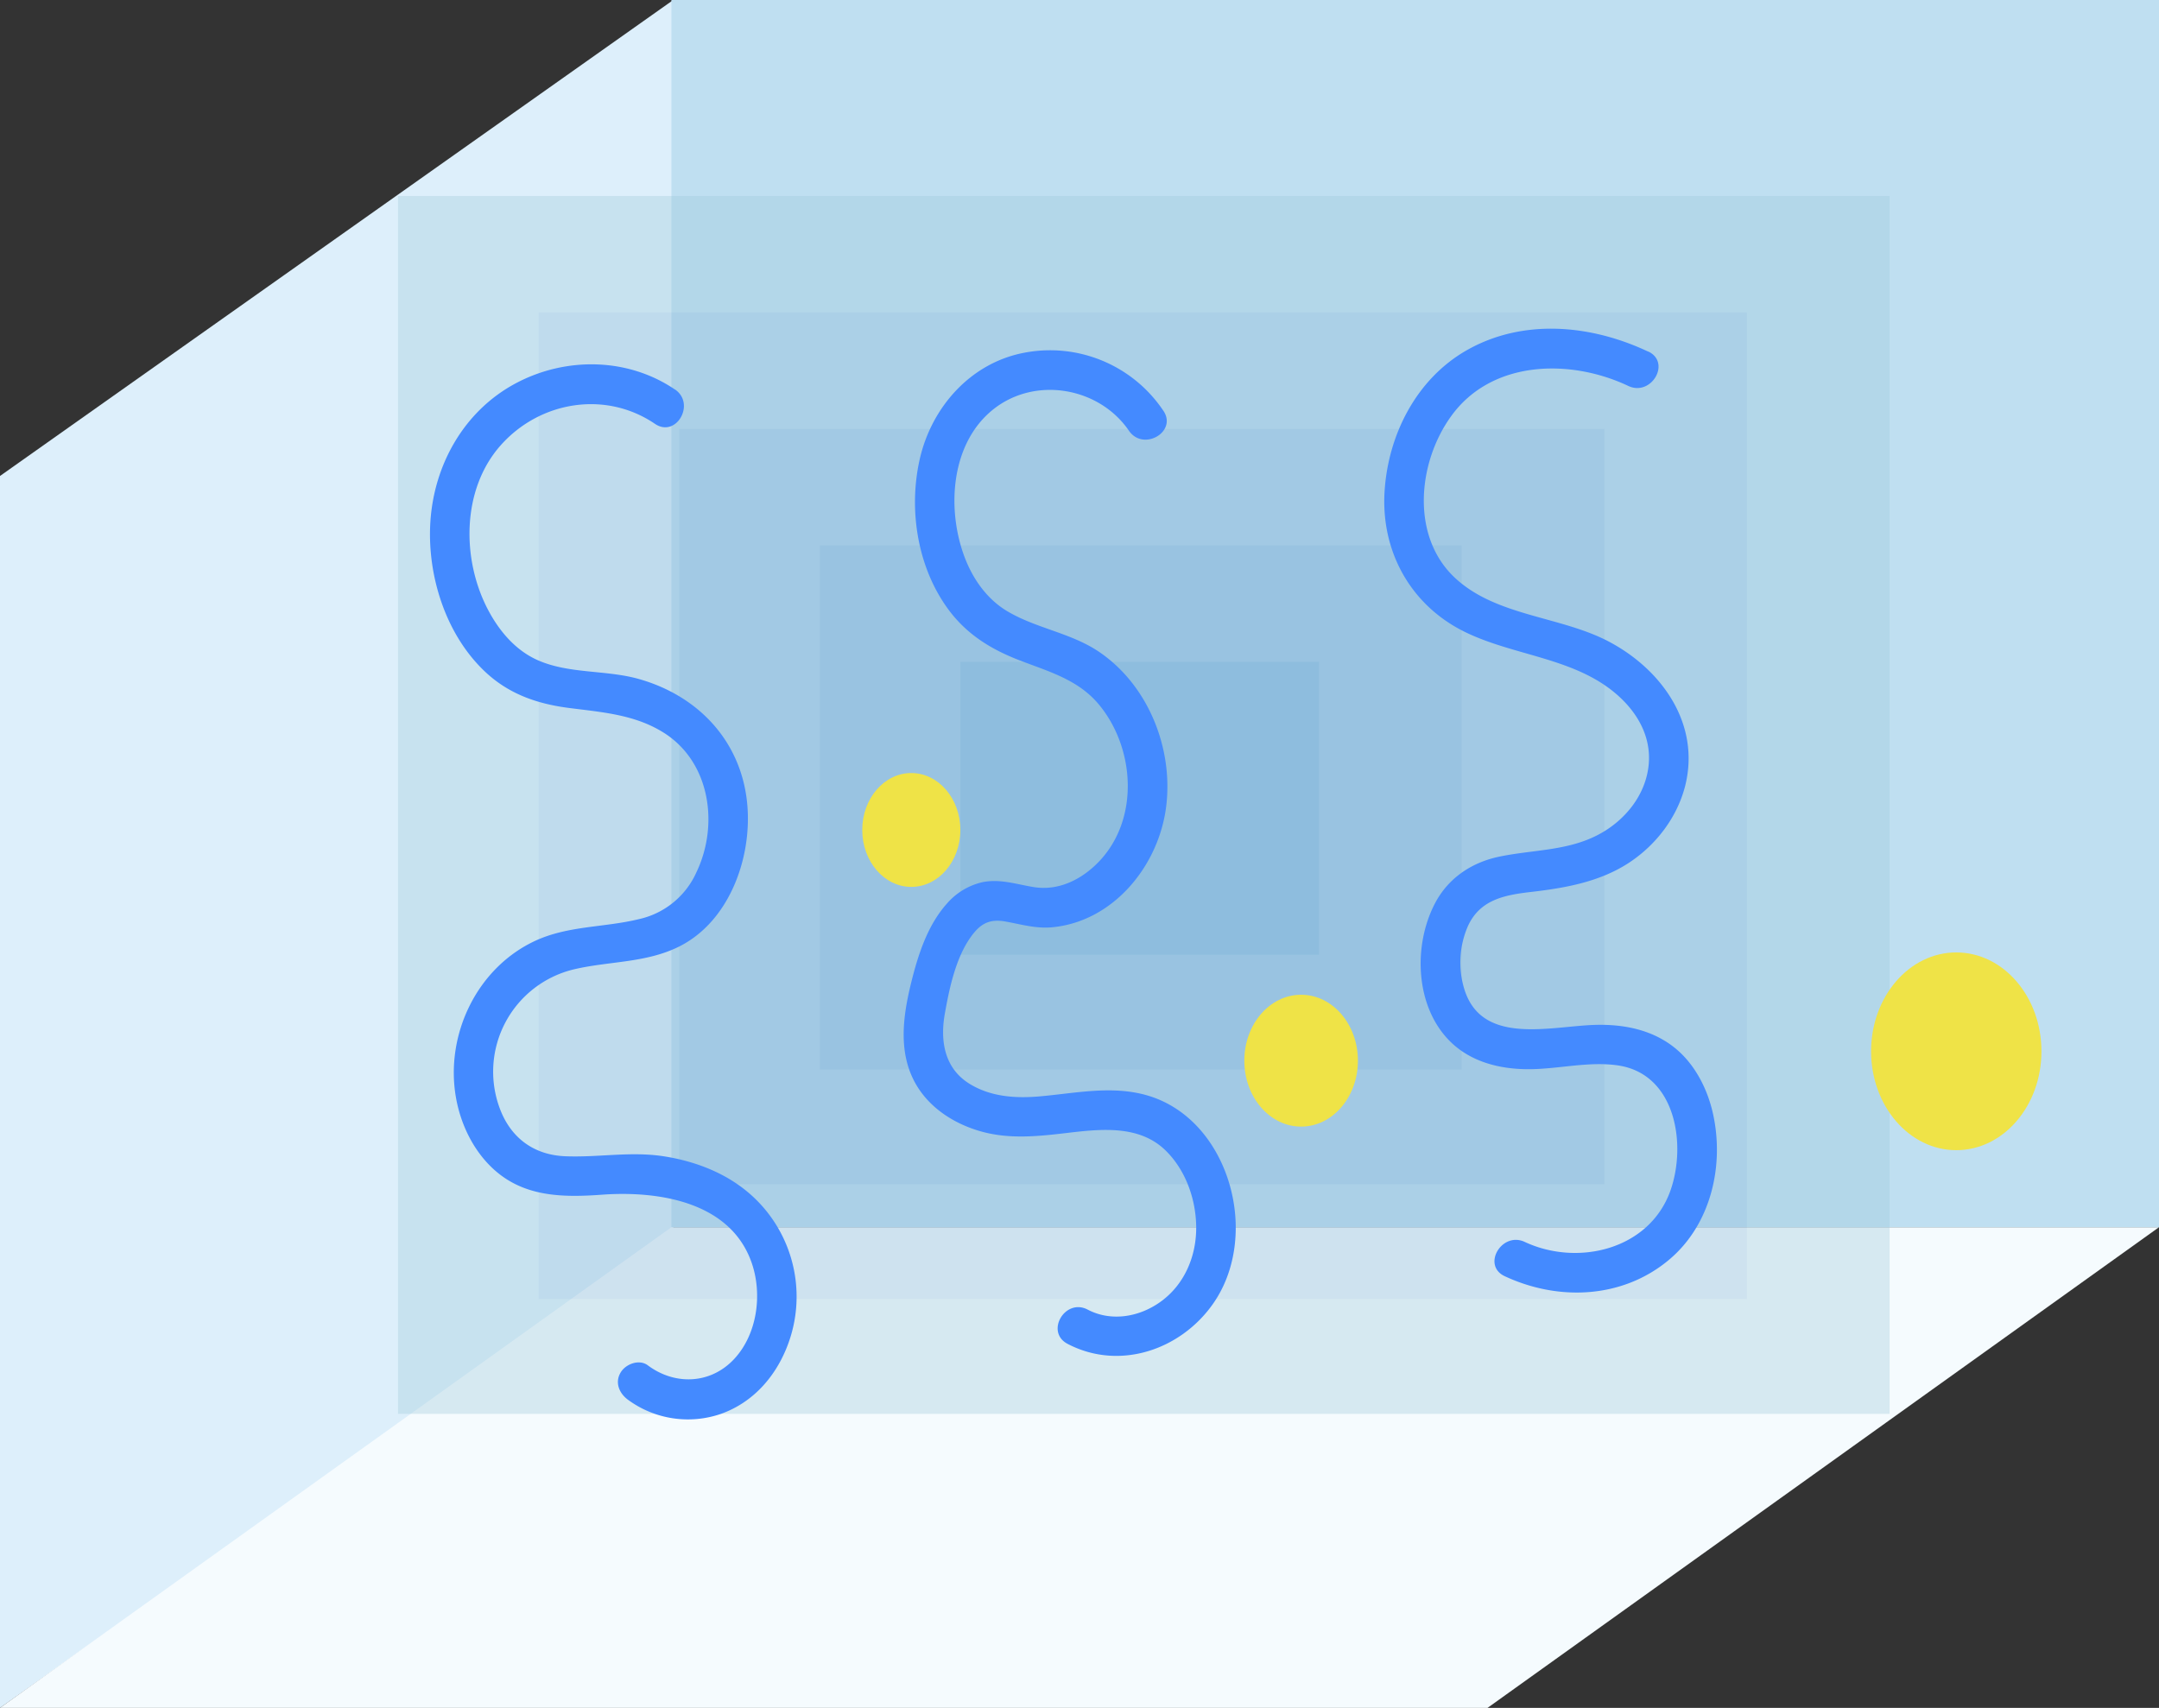 <svg xmlns="http://www.w3.org/2000/svg" viewBox="0 0 815.65 645.29"><rect x="0" y="0" width="815.65" height="645.29" fill="#333333" stroke="none"/><defs><style>.cls-1{fill:#ddeffb;}.cls-2{fill:#f5fbfe;}.cls-3{fill:#bfdff1;}.cls-4{opacity:0.35;}.cls-5{fill:#9fc8db;}.cls-6{fill:#87b4d3;}.cls-7{fill:#6ea1ca;}.cls-8{fill:#5490c2;}.cls-9{fill:#337fb9;}.cls-10{fill:#448aff;}.cls-11{fill:#efe347;}</style></defs><title>D_step1</title><g id="Layer_2" data-name="Layer 2"><g id="图层_4" data-name="图层 4"><polygon class="cls-1" points="254.35 465.46 0 645.29 0 179.84 254.35 0 254.35 465.46"/><polygon class="cls-2" points="561.99 645.29 0 645.29 253.66 463.69 815.65 463.69 561.99 645.29"/><rect class="cls-3" x="253.66" width="561.99" height="463.69"/><g class="cls-4"><rect class="cls-5" x="150.37" y="74.05" width="563.51" height="460.17"/><rect class="cls-6" x="203.49" y="118.05" width="456.5" height="372.79"/><rect class="cls-7" x="256.61" y="162.06" width="349.5" height="285.4"/><rect class="cls-8" x="309.72" y="206.07" width="242.49" height="198.02"/><rect class="cls-9" x="362.84" y="250.07" width="135.49" height="110.64"/></g><path class="cls-10" d="M255,147.18c-17.85-12.13-41.27-12.4-60.12-2.37-19.5,10.39-30.91,30.68-32.29,52.38-1.28,20.27,5.83,42.82,20.93,56.85,8.86,8.23,19.43,11.89,31.26,13.43,12.45,1.62,24.81,2.43,35.76,9.24,17.75,11,21.2,34.85,12.55,52.89a31.14,31.14,0,0,1-21.84,17.71c-13,3.17-26.55,2.4-39,8.14-22.12,10.24-34.14,35.57-30,59.2,1.92,11,7.46,21.93,16.35,28.91,11.24,8.84,25.21,8.82,38.8,7.84,21.38-1.55,48.95,2.61,56.76,26.28C288,489.35,286,504,277.57,513.25c-8.88,9.75-22.5,10.33-32.83,2.62-3.27-2.45-8.35-.51-10.26,2.69-2.28,3.8-.54,7.85,2.69,10.26a38.23,38.23,0,0,0,35.37,5.33c11.68-4.21,20.07-13.53,24.64-24.9a51.52,51.52,0,0,0-18.08-61.46c-8.46-6-18.78-9.51-29-11-12.32-1.76-24.27.59-36.58.08-11.85-.49-20.55-6.94-24.68-18A39.75,39.75,0,0,1,217,366.21c13.25-3.09,27-2.33,39.51-8.54,18.59-9.26,27.19-32.42,25.92-52.2-1.55-24.36-17.86-42.37-41.11-48.93-12.42-3.51-26.46-1.84-38.32-7.17-8.29-3.72-14.34-10.9-18.53-18.79-10.11-19.06-10.16-45.59,4.67-62.31s39.63-20.81,58.29-8.13c8,5.44,15.51-7.55,7.57-13Z"/><path class="cls-10" d="M439.48,155.16a51.5,51.5,0,0,0-52.55-21.88c-20.28,3.84-35.07,20.64-39.49,40.33-4.31,19.22-.78,41.22,11.19,57.13,7,9.25,16.06,14.73,26.77,18.84,11.1,4.26,22.22,7.33,30,16.91,13.37,16.43,15,42.7.12,58.68-6.46,6.92-15.39,11.57-25,10-6.5-1.05-12.53-3.16-19.19-1.89a25.15,25.15,0,0,0-13.55,8.08c-7.55,8.42-11.08,19.85-13.72,30.63-3,12.46-4.74,25.94,1.92,37.59,5.1,8.91,14.13,14.77,23.8,17.67,11.05,3.33,22.13,2.14,33.38.81,12.79-1.5,27.31-3.12,37.28,6.72,7.56,7.45,11.4,18.44,11.47,28.93.07,10.91-4.41,21.61-13.41,28.1-8,5.79-18.63,7.7-27.6,3-8.54-4.47-16.14,8.47-7.57,12.95C422.68,517.9,445.66,510.23,458,493s11.21-42.2.13-59.81c-5.82-9.26-14.33-16.36-24.93-19.37-13.45-3.82-27.23-.68-40.8.46-8.93.75-18.08.09-25.92-4.66-9.63-5.82-11.39-16.19-9.53-26.63,1.81-10.17,4.46-22.94,11.4-31,3.15-3.65,6.59-4.67,11.38-3.83,5.93,1.05,11.54,2.76,17.64,2.21,23.23-2.11,40.32-23.21,43.17-45.41,2.83-22-6.62-45.87-25.14-58.55-10.65-7.3-23.91-8.93-34.9-15.5-7.44-4.44-12.71-11.79-15.84-19.78-7.16-18.3-5.72-43.71,10.84-56.66,15.83-12.37,39.78-8.13,51,8.27,5.42,7.93,18.42.43,13-7.57Z"/><path class="cls-10" d="M622.69,132.86c-21.47-10.16-47.17-12.67-68.49-.57-19.12,10.85-29.85,32.06-31.13,53.58-1.34,22.51,9.86,42.77,30.18,52.81,18.66,9.22,41.67,9.72,57.77,23.9,7.6,6.7,12.75,15.67,11.86,26.08-1,11.7-9.06,21.51-19.2,26.79-11.74,6.13-24.79,5.58-37.4,8.25-10.41,2.2-19.17,8.1-24.15,17.6-8.35,15.94-7.54,39.15,5.81,52.28,8,7.87,19.19,10.5,30.1,10.4s22.09-3,33-1.46c22,3.06,26.26,29.79,20,47.43-8,22.27-35,28.64-55,19.29-8.69-4.06-16.32,8.87-7.57,12.95,20.21,9.45,44.38,8.54,61.95-6.1,16-13.31,21.16-35.84,16.66-55.62-2.05-9-6.6-18-13.77-24.07-8.65-7.28-19.69-9.48-30.75-9.16-17,.49-43.19,8.08-49.52-14.08a34.41,34.41,0,0,1,1.55-23.3c4.6-9.95,13.76-11.69,23.9-12.86,12.94-1.49,26.1-3.83,37.16-11.18,10.11-6.72,18-17.06,21-28.93,5.83-23.37-8.81-43.89-28.81-54.46-18.36-9.7-42.6-9.51-58.22-24.15-16.79-15.74-14-43.69-1.32-61.13,15.36-21.21,45-21.67,66.85-11.33,8.68,4.1,16.3-8.82,7.57-13Z"/><ellipse class="cls-11" cx="344.28" cy="313.59" rx="18.53" ry="21.51"/><ellipse class="cls-11" cx="491.55" cy="400.76" rx="21.46" ry="24.91"/><ellipse class="cls-11" cx="739.06" cy="397.22" rx="32.18" ry="37.36"/></g></g></svg>